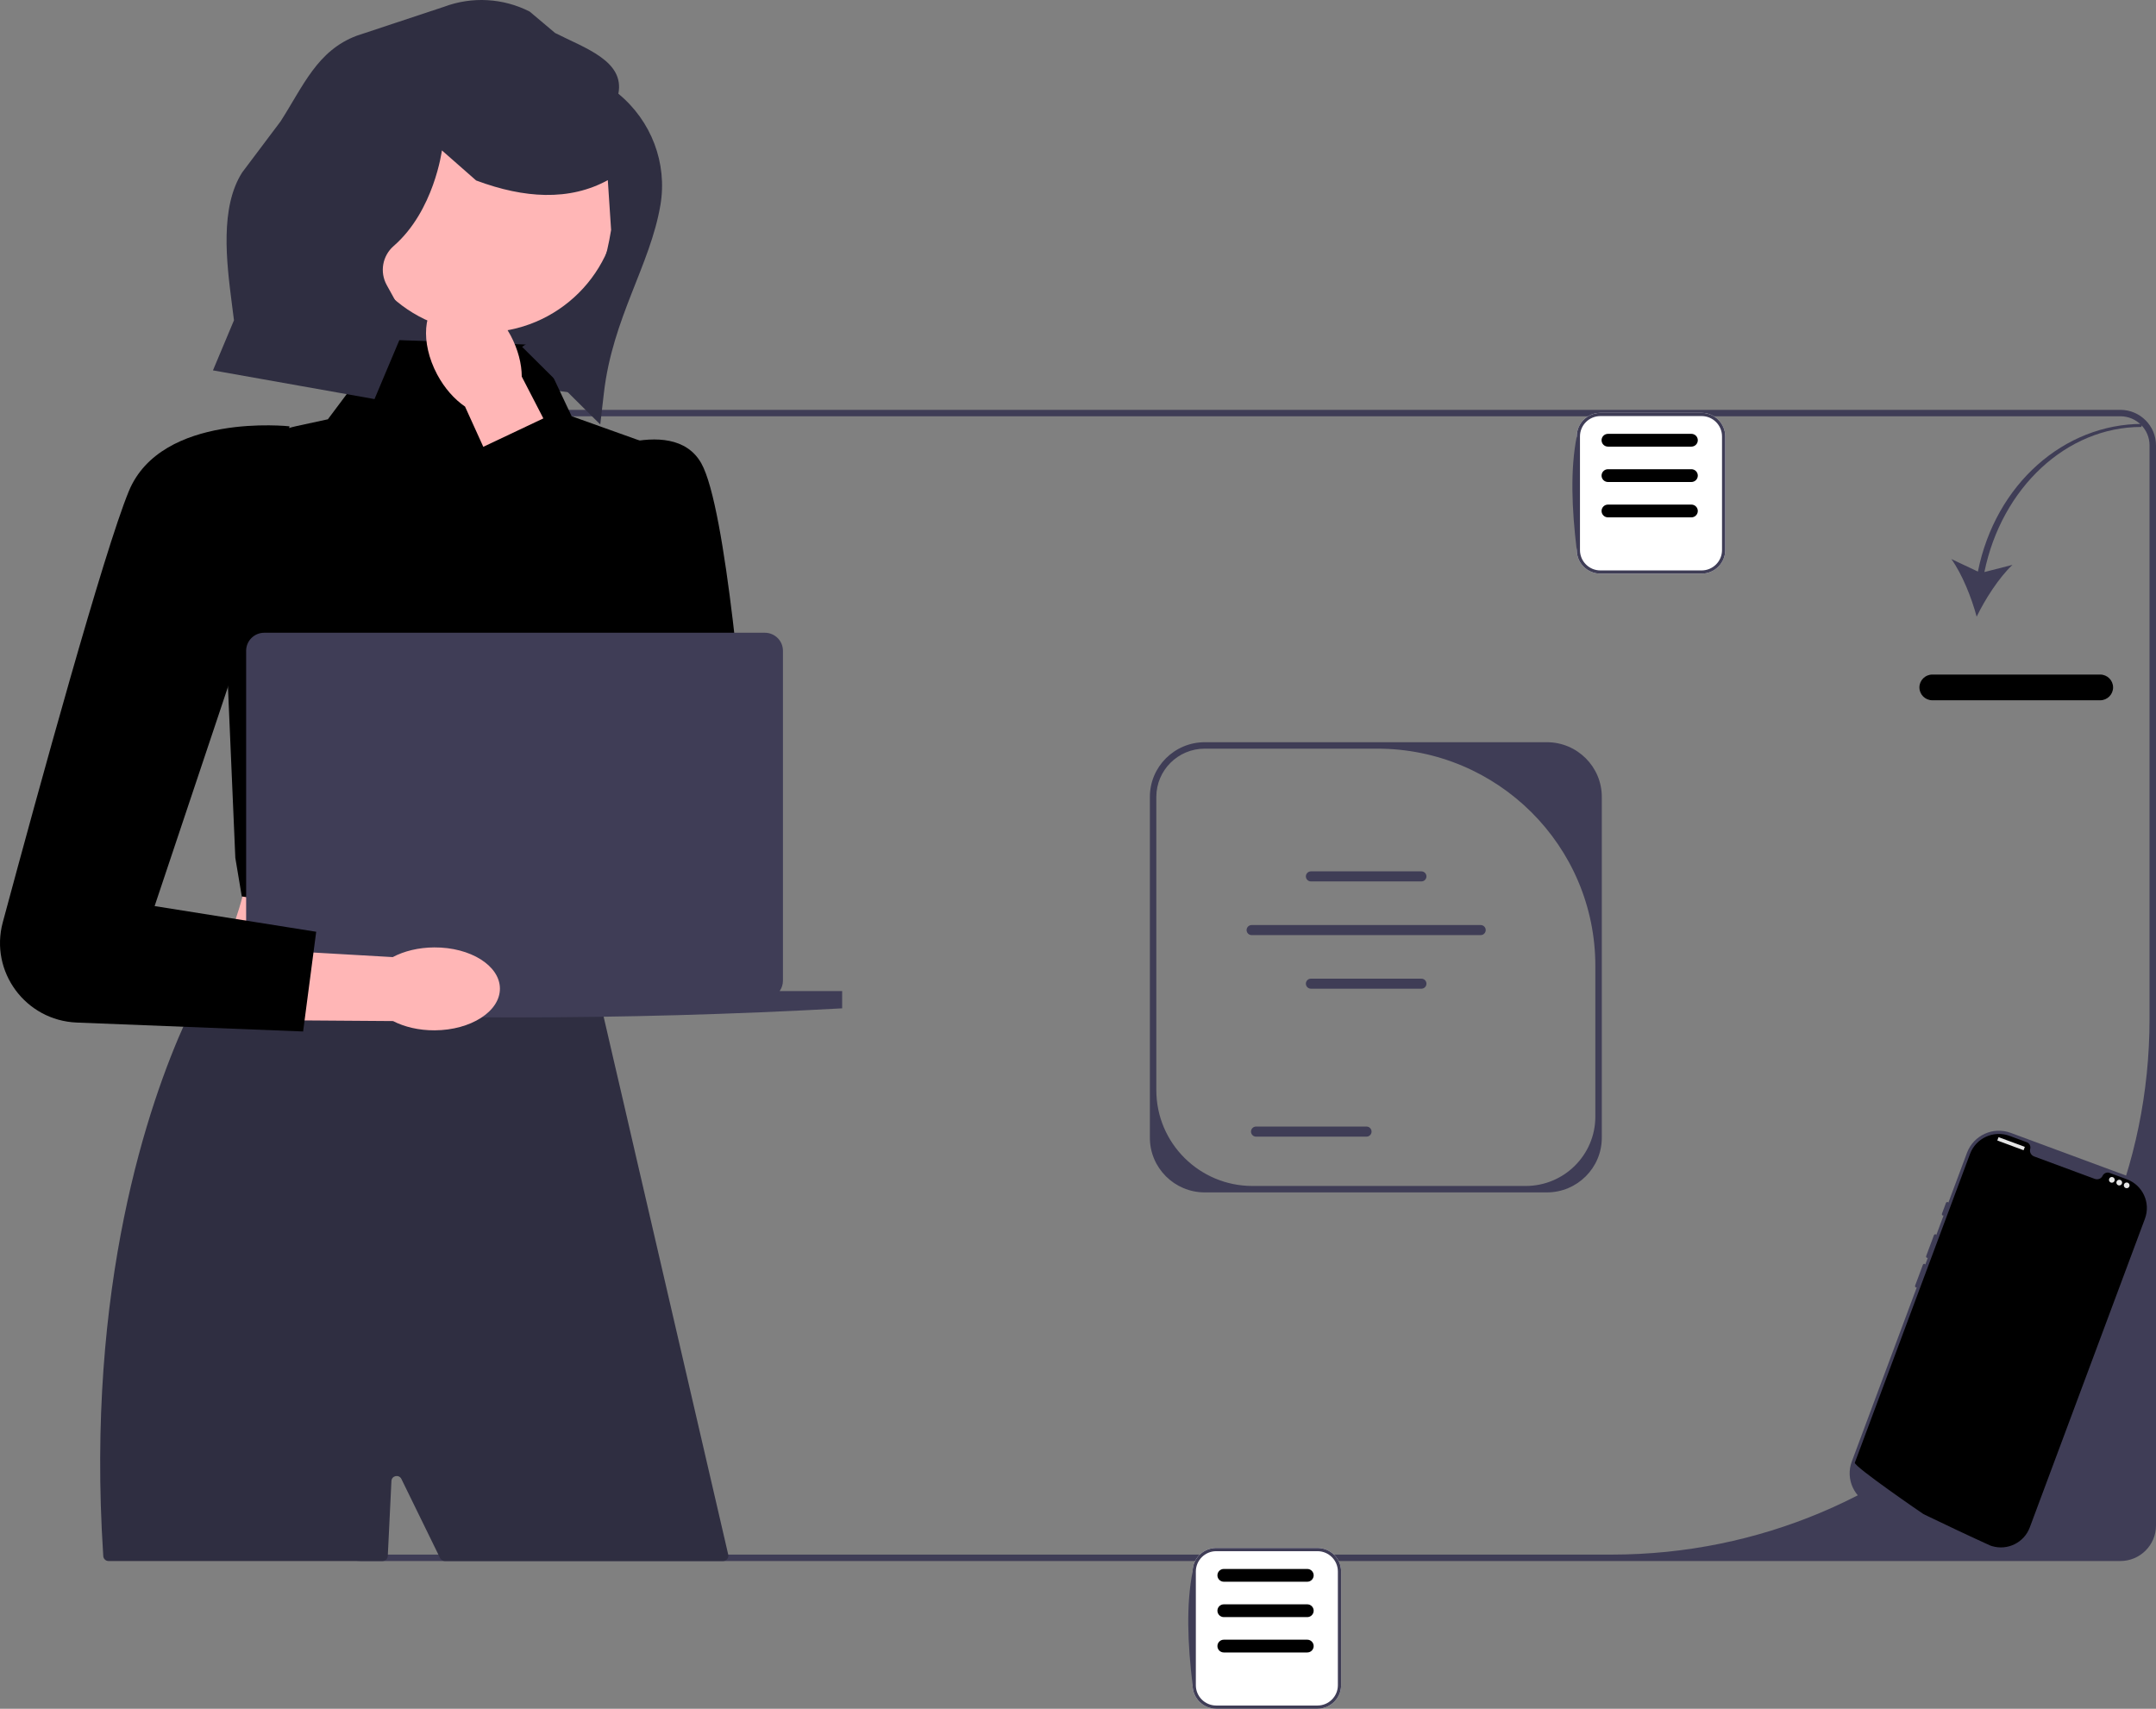 <svg width="246" height="195" viewBox="0 0 246 195" fill="none" xmlns="http://www.w3.org/2000/svg">
<rect x="0" y="0" width="246" height="195" fill="#808080" stroke="none"/>
<g clip-path="url(#clip0_11_115)">
<path d="M65.294 44.821L36.03 40.934L41.952 11.054L73.388 17.238L65.294 44.821Z" fill="#2F2E41"/>
<path d="M37.163 174.091V50.822C37.163 48.588 38.987 46.771 41.229 46.771H241.934C244.176 46.771 246 48.588 246 50.822V174.091C246 176.325 244.176 178.142 241.934 178.142H41.229C38.987 178.142 37.163 176.325 37.163 174.091ZM245.263 50.822C245.263 48.99 243.773 47.505 241.934 47.505H41.229C39.39 47.505 37.899 48.99 37.899 50.822V174.091C37.899 175.923 39.39 177.408 41.229 177.408H183.889C217.785 177.408 245.263 150.031 245.263 116.26V50.822Z" fill="#3F3D56"/>
<path d="M225.679 65.227L222.648 63.797C223.891 65.525 224.963 68.225 225.536 70.374C226.507 68.372 228.073 65.924 229.622 64.461L226.419 65.282C228.393 55.643 235.818 48.723 244.321 48.723L244.441 48.375C235.56 48.375 227.695 55.199 225.679 65.227Z" fill="#3F3D56"/>
<path d="M239.631 79.915H220.478C219.666 79.915 219.005 79.256 219.005 78.447C219.005 77.637 219.666 76.979 220.478 76.979H239.631C240.443 76.979 241.104 77.637 241.104 78.447C241.104 79.256 240.443 79.915 239.631 79.915Z" fill="black"/>
<path d="M182.766 90.939V129.837C182.766 133.277 179.957 136.075 176.505 136.075H137.463C134.01 136.075 131.201 133.277 131.201 129.837V90.939C131.201 87.499 134.01 84.701 137.463 84.701H176.505C179.957 84.701 182.766 87.499 182.766 90.939ZM174.083 135.341C178.471 135.341 182.029 131.797 182.029 127.424V110.226C182.029 96.534 170.889 85.435 157.146 85.435H137.463C134.411 85.435 131.938 87.899 131.938 90.939V124.41C131.938 130.447 136.85 135.341 142.91 135.341H174.083Z" fill="#3F3D56"/>
<path d="M162.181 100.587H149.577C149.259 100.587 149 100.33 149 100.013C149 99.697 149.259 99.439 149.577 99.439H162.181C162.499 99.439 162.757 99.697 162.757 100.013C162.757 100.33 162.499 100.587 162.181 100.587Z" fill="#3F3D56"/>
<path d="M162.181 112.83H149.577C149.259 112.83 149 112.573 149 112.256C149 111.94 149.259 111.682 149.577 111.682H162.181C162.499 111.682 162.757 111.94 162.757 112.256C162.757 112.573 162.499 112.83 162.181 112.83Z" fill="#3F3D56"/>
<path d="M155.919 129.711H143.315C142.998 129.711 142.739 129.453 142.739 129.136C142.739 128.82 142.998 128.562 143.315 128.562H155.919C156.237 128.562 156.496 128.82 156.496 129.136C156.496 129.453 156.237 129.711 155.919 129.711Z" fill="#3F3D56"/>
<path d="M168.944 106.713H142.813C142.495 106.713 142.237 106.455 142.237 106.139C142.237 105.822 142.495 105.565 142.813 105.565H168.944C169.262 105.565 169.521 105.822 169.521 106.139C169.521 106.455 169.262 106.713 168.944 106.713Z" fill="#3F3D56"/>
<path d="M67.631 111.049H24.436C28.057 103 30.282 95.335 26.803 89.237L67.631 86.879C65.591 95.11 65.341 103.188 67.631 111.049Z" fill="#FFB6B6"/>
<path d="M82.507 178.142H50.752C50.523 178.142 50.313 178.011 50.213 177.805L50.019 177.408L45.8 168.778C45.528 168.222 44.692 168.394 44.662 169.011L44.255 177.408L44.247 177.575C44.231 177.893 43.968 178.142 43.648 178.142H12.383C12.067 178.142 11.805 177.897 11.784 177.583C11.78 177.525 11.777 177.466 11.773 177.408C9.777 146.712 16.955 125.905 21.165 116.596L21.169 116.592C22.823 112.93 24.023 111.047 24.023 111.047L24.44 111.044H24.443L32.852 110.897H32.856L40.303 110.772L45.931 110.68L48.189 110.64H48.193L49.607 110.618L56.638 110.497L62.918 110.39L67.426 110.317H67.551L68.222 113.198V113.201L68.248 113.33V113.333L68.362 113.807L68.365 113.821L68.594 114.816V114.823L68.609 114.878V114.882L68.664 115.12L68.667 115.131L69.198 117.418L70.056 121.135L71.187 125.997L72.612 132.169L73.334 135.278L74.325 139.56L83.091 177.408C83.179 177.783 82.894 178.142 82.507 178.142Z" fill="#2F2E41"/>
<path d="M61.395 39.369L44.205 38.771L37.41 47.849L33.835 48.623C28.475 49.782 24.799 54.707 25.226 60.155L26.85 97.895L27.587 102.299L68.102 108.904L77.212 51.788L65.224 47.497L61.395 39.369Z" fill="black"/>
<path d="M55.121 37.937C63.643 37.937 70.551 31.055 70.551 22.564C70.551 14.074 63.643 7.191 55.121 7.191C46.6 7.191 39.692 14.074 39.692 22.564C39.692 31.055 46.6 37.937 55.121 37.937Z" fill="#FFB6B6"/>
<path d="M226.953 176.715L213.576 171.762C211.57 171.019 210.544 168.788 211.289 166.789L224.431 131.558C225.177 129.559 227.416 128.537 229.422 129.28L242.799 134.233C244.805 134.975 245.831 137.206 245.086 139.205C240.057 153.445 234.572 169.446 231.944 174.437C231.198 176.436 228.959 177.458 226.953 176.715Z" fill="#3F3D56"/>
<path d="M241.79 148.608C241.705 148.577 241.611 148.62 241.579 148.705L239.749 153.612C239.717 153.697 239.76 153.791 239.845 153.823C239.93 153.854 240.025 153.811 240.056 153.726L241.887 148.819C241.919 148.734 241.875 148.64 241.79 148.608Z" fill="#3F3D56"/>
<path d="M244.739 139.077L231.598 174.308C230.949 176.048 229.058 176.968 227.299 176.442L227.298 176.442C227.272 176.434 227.246 176.426 227.219 176.417C227.173 176.403 227.127 176.386 227.081 176.369C227.081 176.369 226.917 176.294 226.616 176.157C226.312 176.018 225.87 175.815 225.319 175.56C225.154 175.484 224.98 175.403 224.797 175.318C224.431 175.147 224.03 174.96 223.6 174.757C223.428 174.677 223.251 174.593 223.07 174.508C222.145 174.072 221.11 173.58 220.021 173.053C219.837 172.964 219.651 172.875 219.465 172.784C219.416 172.76 211.483 167.328 211.636 166.917L224.778 131.686C225.454 129.874 227.475 128.951 229.294 129.625L231.26 130.352C231.574 130.469 231.735 130.806 231.646 131.128C231.64 131.15 231.635 131.171 231.631 131.193C231.571 131.528 231.778 131.853 232.098 131.972L239.008 134.53C239.328 134.649 239.698 134.537 239.872 134.245C239.884 134.225 239.894 134.206 239.904 134.186C240.047 133.884 240.39 133.733 240.704 133.849L242.67 134.577C244.489 135.251 245.415 137.265 244.739 139.077Z" fill="black"/>
<path d="M222.246 137.183C222.161 137.151 222.066 137.194 222.034 137.279L221.577 138.506C221.545 138.59 221.589 138.685 221.674 138.716C221.758 138.748 221.853 138.704 221.885 138.62L222.342 137.393C222.374 137.308 222.331 137.214 222.246 137.183Z" fill="#3F3D56"/>
<path d="M220.873 140.863C220.788 140.832 220.693 140.875 220.662 140.96L219.775 143.337C219.743 143.421 219.787 143.516 219.872 143.547C219.956 143.579 220.051 143.535 220.083 143.451L220.969 141.074C221.001 140.989 220.958 140.895 220.873 140.863Z" fill="#3F3D56"/>
<path d="M219.614 144.237C219.529 144.206 219.435 144.249 219.403 144.334L218.516 146.711C218.485 146.795 218.528 146.89 218.613 146.921C218.698 146.953 218.793 146.909 218.824 146.825L219.711 144.448C219.742 144.363 219.699 144.269 219.614 144.237Z" fill="#3F3D56"/>
<path d="M231.005 130.869L228.063 129.78C228.046 129.774 228.028 129.782 228.022 129.799L227.901 130.123C227.895 130.139 227.903 130.157 227.92 130.163L230.862 131.253C230.878 131.259 230.897 131.251 230.903 131.234L231.024 130.91C231.03 130.894 231.021 130.875 231.005 130.869Z" fill="#E6E6E6"/>
<path d="M240.962 134.971C241.143 134.971 241.29 134.824 241.29 134.643C241.29 134.463 241.143 134.316 240.962 134.316C240.781 134.316 240.634 134.463 240.634 134.643C240.634 134.824 240.781 134.971 240.962 134.971Z" fill="#E6E6E6"/>
<path d="M241.809 135.284C241.99 135.284 242.137 135.137 242.137 134.957C242.137 134.776 241.99 134.63 241.809 134.63C241.627 134.63 241.48 134.776 241.48 134.957C241.48 135.137 241.627 135.284 241.809 135.284Z" fill="#E6E6E6"/>
<path d="M242.655 135.597C242.837 135.597 242.984 135.451 242.984 135.27C242.984 135.09 242.837 134.943 242.655 134.943C242.474 134.943 242.327 135.09 242.327 135.27C242.327 135.451 242.474 135.597 242.655 135.597Z" fill="#E6E6E6"/>
<path d="M194.155 65.463H182.604C181.117 65.463 179.908 64.258 179.908 62.778V49.801C179.908 48.32 181.117 47.115 182.604 47.115H194.155C195.641 47.115 196.851 48.32 196.851 49.801V62.778C196.851 64.258 195.641 65.463 194.155 65.463Z" fill="white"/>
<path d="M194.155 65.463H182.604C181.117 65.463 179.908 64.258 179.908 62.778C179.327 57.999 179.167 53.549 179.908 49.801C179.908 48.32 181.117 47.115 182.604 47.115H194.155C195.641 47.115 196.851 48.32 196.851 49.801V62.778C196.851 64.258 195.641 65.463 194.155 65.463ZM182.604 47.482C181.32 47.482 180.276 48.522 180.276 49.801V62.778C180.276 64.056 181.32 65.096 182.604 65.096H194.155C195.438 65.096 196.482 64.056 196.482 62.778V49.801C196.482 48.522 195.438 47.482 194.155 47.482H182.604Z" fill="#3F3D56"/>
<path d="M192.988 55.005H183.47C183.066 55.005 182.738 54.678 182.738 54.276C182.738 53.873 183.066 53.546 183.47 53.546H192.988C193.392 53.546 193.72 53.873 193.72 54.276C193.72 54.678 193.392 55.005 192.988 55.005Z" fill="black"/>
<path d="M192.988 59.041H183.47C183.066 59.041 182.738 58.714 182.738 58.312C182.738 57.91 183.066 57.583 183.47 57.583H192.988C193.392 57.583 193.72 57.91 193.72 58.312C193.72 58.714 193.392 59.041 192.988 59.041Z" fill="black"/>
<path d="M192.988 50.968H183.47C183.066 50.968 182.738 50.641 182.738 50.239C182.738 49.837 183.066 49.51 183.47 49.51H192.988C193.392 49.51 193.72 49.837 193.72 50.239C193.72 50.641 193.392 50.968 192.988 50.968Z" fill="black"/>
<path d="M49.875 42.723C50.721 44.311 51.856 45.577 53.06 46.396L60.155 62.031L67.523 58.45L59.533 42.975C59.527 41.523 59.112 39.877 58.266 38.288C56.335 34.661 52.89 32.712 50.573 33.937C48.256 35.162 47.944 39.095 49.875 42.723Z" fill="#FFB6B6"/>
<path d="M65.852 52.578C65.852 52.578 76.659 46.936 80.012 52.86C82.873 57.915 84.94 83.208 85.485 90.525C85.581 91.809 85.244 93.084 84.529 94.157C82.409 97.333 77.841 97.636 75.318 94.767L53.419 51.809L63.807 46.89L66.347 53.02L65.852 52.578Z" fill="black"/>
<path d="M88.957 113.098C89.194 112.763 89.334 112.354 89.334 111.913V74.265C89.334 73.129 88.409 72.208 87.269 72.208H30.15C29.01 72.208 28.085 73.129 28.085 74.265V111.913C28.085 112.354 28.225 112.763 28.462 113.098H21.329V115.071C46.131 116.453 71.052 116.453 96.09 115.071V113.098H88.957Z" fill="#3F3D56"/>
<path d="M150.325 195H138.774C137.287 195 136.078 193.795 136.078 192.314V179.338C136.078 177.857 137.287 176.652 138.774 176.652H150.325C151.811 176.652 153.021 177.857 153.021 179.338V192.314C153.021 193.795 151.811 195 150.325 195Z" fill="white"/>
<path d="M150.325 195H138.774C137.287 195 136.078 193.795 136.078 192.314C135.497 187.536 135.337 183.086 136.078 179.338C136.078 177.857 137.287 176.652 138.774 176.652H150.325C151.811 176.652 153.021 177.857 153.021 179.338V192.314C153.021 193.795 151.811 195 150.325 195ZM138.774 177.019C137.49 177.019 136.446 178.059 136.446 179.338V192.314C136.446 193.593 137.49 194.633 138.774 194.633H150.325C151.608 194.633 152.652 193.593 152.652 192.314V179.338C152.652 178.059 151.608 177.019 150.325 177.019H138.774Z" fill="#3F3D56"/>
<path d="M149.158 184.542H139.64C139.236 184.542 138.908 184.214 138.908 183.812C138.908 183.41 139.236 183.083 139.64 183.083H149.158C149.562 183.083 149.89 183.41 149.89 183.812C149.89 184.214 149.562 184.542 149.158 184.542Z" fill="black"/>
<path d="M149.158 188.578H139.64C139.236 188.578 138.908 188.251 138.908 187.849C138.908 187.447 139.236 187.119 139.64 187.119H149.158C149.562 187.119 149.89 187.447 149.89 187.849C149.89 188.251 149.562 188.578 149.158 188.578Z" fill="black"/>
<path d="M149.158 180.505H139.64C139.236 180.505 138.908 180.178 138.908 179.776C138.908 179.373 139.236 179.046 139.64 179.046H149.158C149.562 179.046 149.89 179.373 149.89 179.776C149.89 180.178 149.562 180.505 149.158 180.505Z" fill="black"/>
<path d="M49.553 108.117C47.749 108.126 46.096 108.541 44.81 109.223L27.616 108.232L27.382 116.397L44.849 116.523C46.142 117.192 47.799 117.59 49.603 117.58C53.725 117.558 57.055 115.422 57.041 112.809C57.028 110.196 53.675 108.095 49.553 108.117Z" fill="#FFB6B6"/>
<path d="M33.034 48.651C33.034 48.651 18.419 47.028 14.695 56.062C11.851 62.963 4.462 89.859 0.316 105.258C-1.2 110.888 2.921 116.462 8.767 116.693L34.585 117.711L36.078 106.332L17.642 103.4L27.955 72.575L33.034 48.651Z" fill="black"/>
<path d="M70.555 10.696C71.297 6.953 66.744 5.499 63.333 3.761L60.438 1.322C57.403 -0.225 53.853 -0.423 50.663 0.774L40.707 4.076C36.188 5.772 34.611 9.81 32.006 13.862L27.641 19.668C25.078 23.657 25.844 29.884 26.445 34.583L26.697 36.551L24.299 42.266L42.731 45.544L46.446 36.726L44.128 32.534C43.305 31.047 43.634 29.19 44.918 28.073C49.537 24.057 50.422 17.164 50.422 17.164L54.327 20.595C57.165 21.656 59.785 22.203 62.19 22.244C64.835 22.29 67.221 21.724 69.352 20.559L69.727 26.243C68.625 32.963 66.981 34.441 59.575 39.582L68.489 48.438L68.907 44.831C69.901 36.253 74.194 30.282 75.357 23.38C76.161 18.607 74.305 13.773 70.555 10.696Z" fill="#2F2E41"/>
</g>
<defs>
<clipPath id="clip0_11_115">
<rect width="246" height="195" fill="white"/>
</clipPath>
</defs>
</svg>
